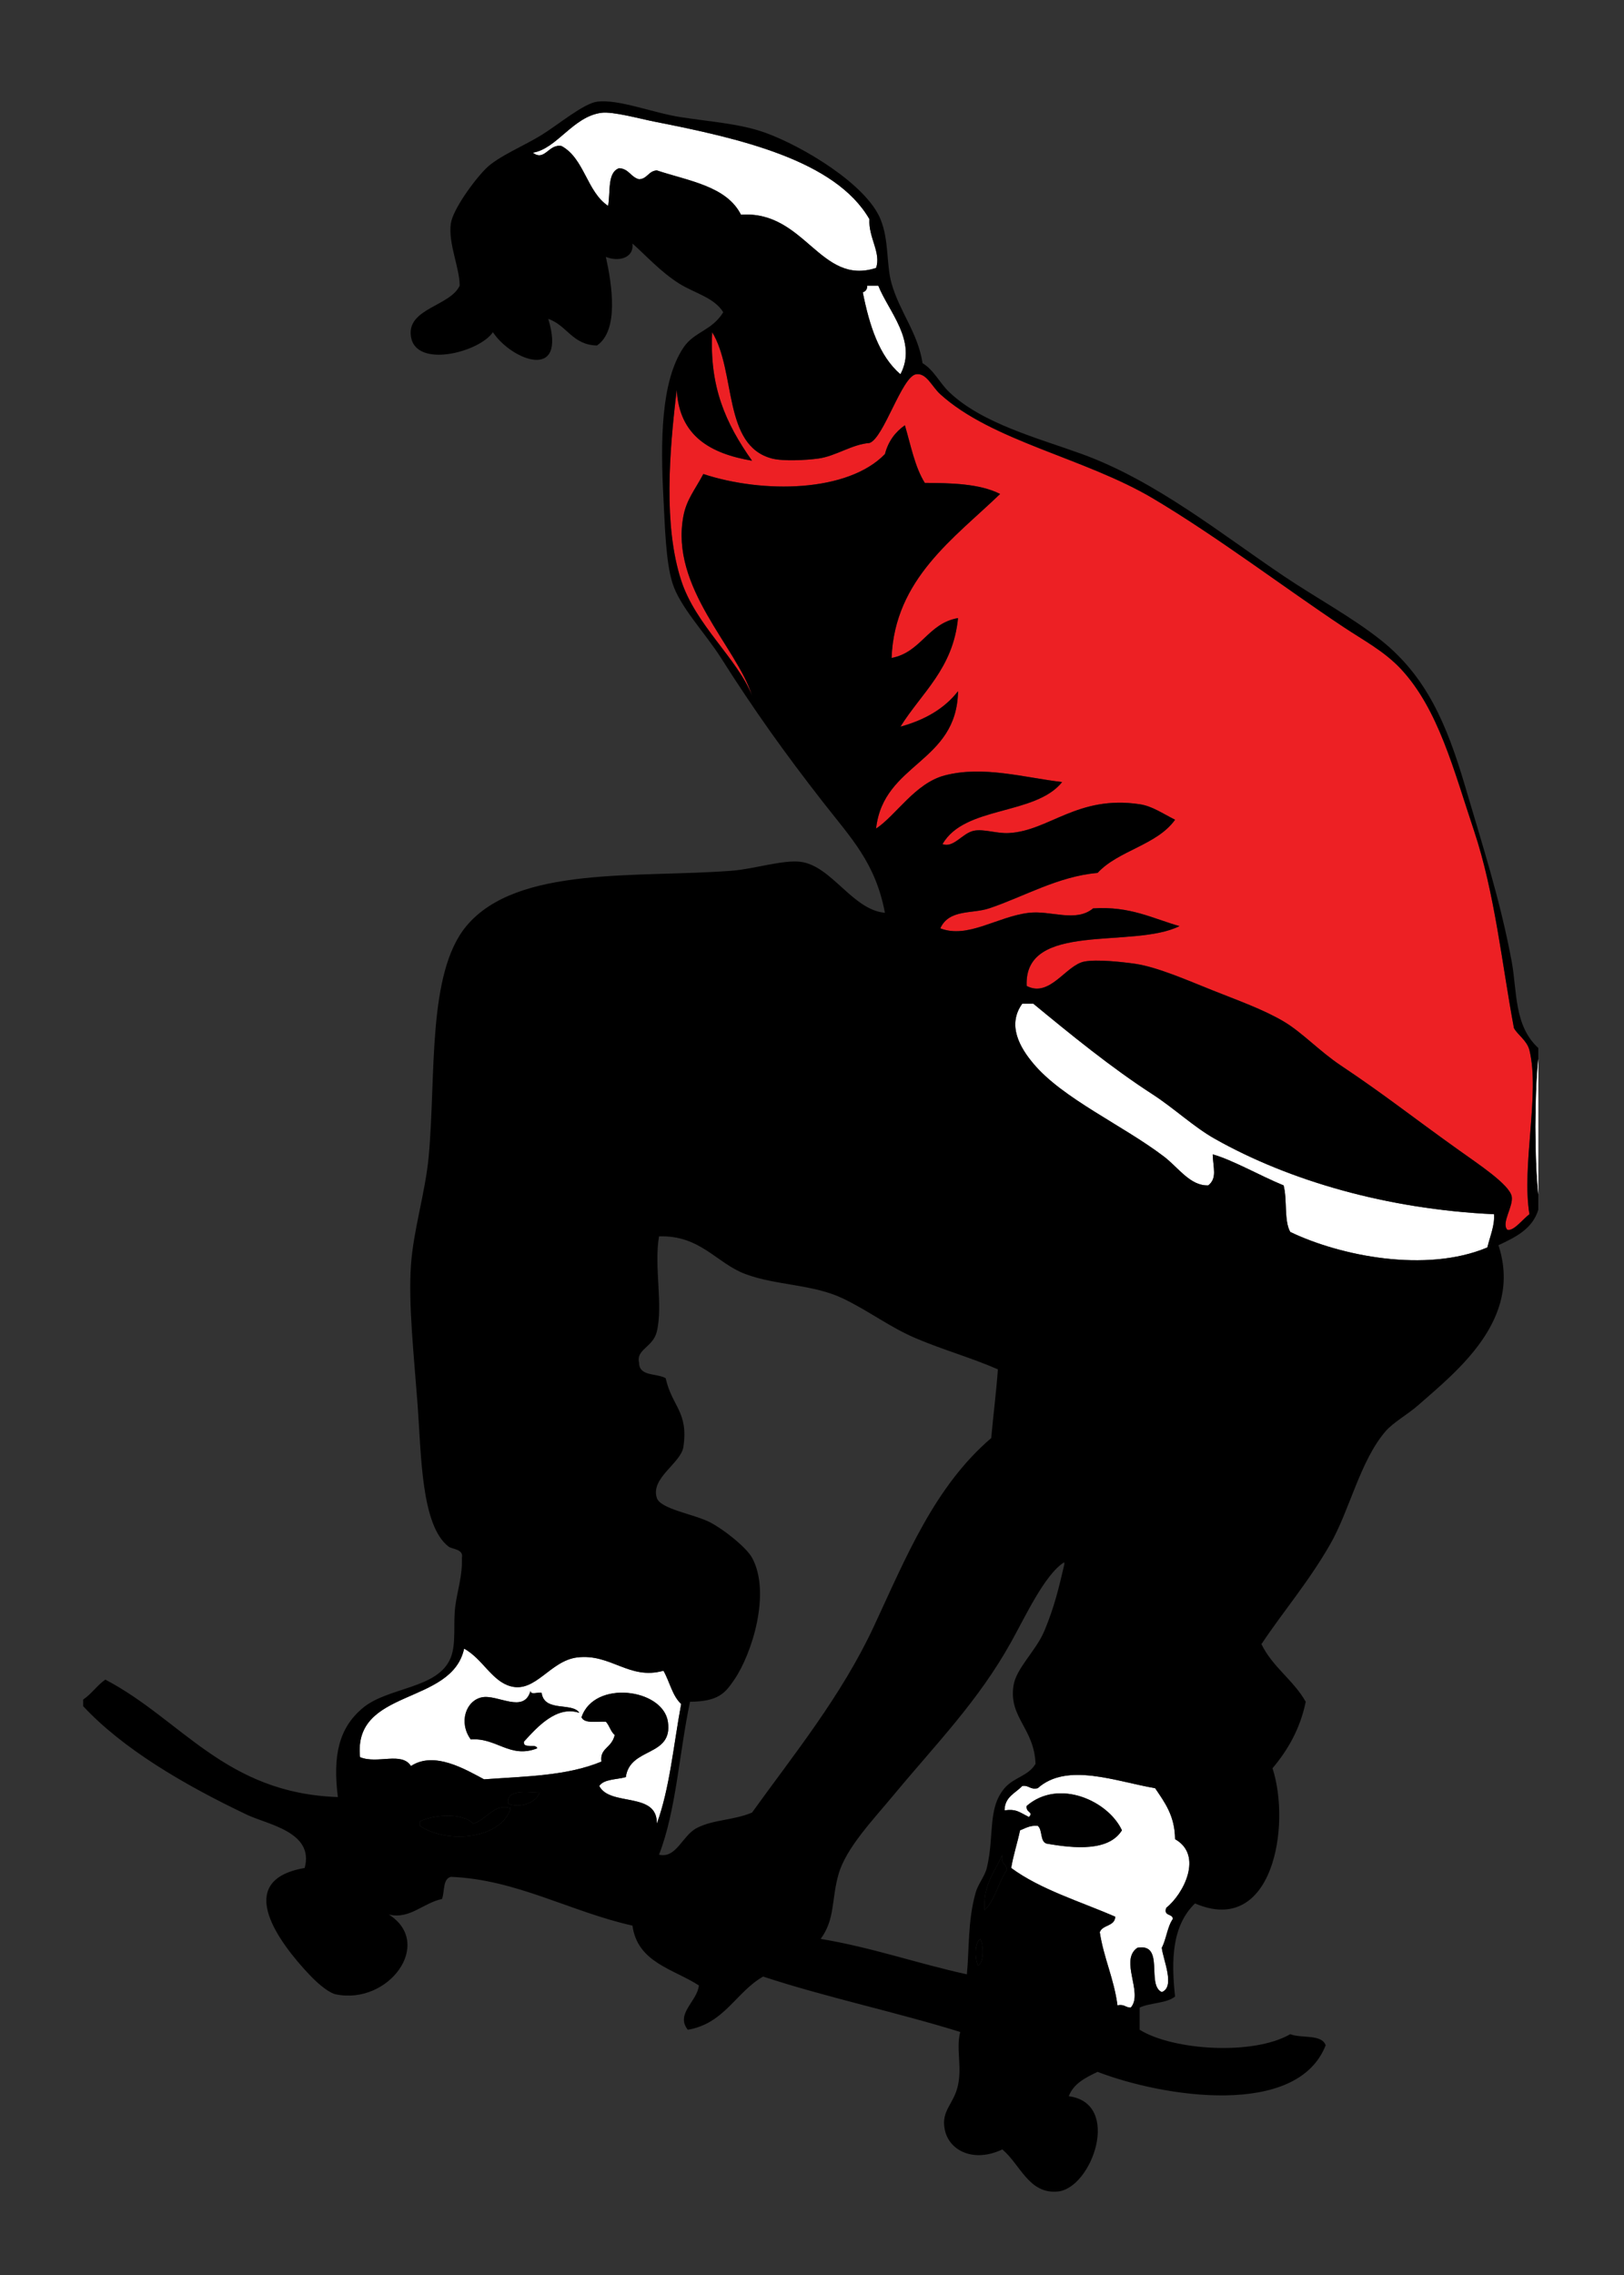 <?xml version="1.0" encoding="utf-8"?>
<!-- Generator: Adobe Illustrator 14.0.0, SVG Export Plug-In . SVG Version: 6.00 Build 43363)  -->
<!DOCTYPE svg PUBLIC "-//W3C//DTD SVG 1.0//EN" "http://www.w3.org/TR/2001/REC-SVG-20010904/DTD/svg10.dtd">
<svg version="1.0" xmlns="http://www.w3.org/2000/svg" xmlns:xlink="http://www.w3.org/1999/xlink" x="0px" y="0px" width="360px"
	 height="504px" viewBox="0 0 360 504" enable-background="new 0 0 360 504" xml:space="preserve">
<rect x="0" y="0" width="360" height="504" fill="#333333" stroke="none"/>
<g id="Layer_3_x23_ED2024">
	<g>
		<g>
			<path fill="#ED2024" d="M150.017,86.359c-1.677,13.788-2.946,30.173,0.982,42.222c3.191,9.881,12.458,17.307,15.711,25.53
				c-3.375-10.76-18.207-23.935-15.22-39.768c0.695-3.703,2.598-5.871,4.418-9.328c13.276,4.357,32.035,4.071,40.259-4.418
				c0.736-2.844,2.291-4.889,4.419-6.383c1.309,4.419,2.209,9.247,4.418,12.765c5.688,0.041,12.11,0.123,16.692,2.455
				c-10.085,9.737-23.402,18.82-24.057,36.331c6.587-1.248,8.02-7.671,14.729-8.837c-1.084,11.21-8.06,16.508-12.765,24.057
				c5.4-1.473,9.758-3.989,12.765-7.855c-0.245,15.956-16.569,15.854-18.165,30.439c4.459-2.966,8.653-10.065,15.22-11.783
				c8.489-2.209,17.49,0.45,26.021,1.473c-5.973,7.446-21.643,5.196-26.512,13.747c2.476,0.9,4.337-2.373,6.874-2.946
				c2.25-0.491,5.113,0.655,7.854,0.491c8.899-0.471,15.2-8.449,28.967-6.383c2.721,0.409,4.746,1.862,7.855,3.437
				c-4.03,5.646-12.561,6.771-17.184,11.783c-8.734,0.737-16.488,5.339-24.057,7.855c-3.724,1.248-8.858,0.123-10.802,4.419
				c6.097,2.373,12.581-2.598,19.639-3.437c4.89-0.573,10.372,2.209,14.238-0.982c8.224-0.532,13.153,2.23,19.147,3.928
				c-10.29,5.135-34.552-1.187-33.877,13.256c5.135,2.68,8.653-4.582,12.766-5.4c2.803-0.552,8.571,0.102,11.292,0.491
				c4.971,0.737,11.537,3.642,17.184,5.892c5.482,2.189,11.169,4.194,15.711,6.874c4.152,2.455,7.937,6.607,12.765,9.819
				c9.635,6.423,15.854,11.415,26.021,18.656c4.275,3.068,11.292,7.65,11.783,10.311c0.389,2.25-2.373,5.871-0.981,7.364
				c1.411,0.409,3.396-2.332,4.909-3.437c-1.779-10.72,2.373-26.737,0-36.332c-0.553-2.189-2.577-3.334-3.437-4.91
				c-2.618-13.91-4.214-29.846-8.838-43.695c-4.521-13.481-7.896-26.921-16.201-35.84c-3.764-4.01-8.285-6.342-12.765-9.329
				c-12.908-8.571-28.087-20.088-42.223-28.476c-15.179-9.001-35.656-12.663-47.133-23.075c-1.902-1.719-3.068-4.808-5.4-4.419
				c-3.15,0.532-7.159,14.217-10.31,15.22c-3.866,0.287-7.446,2.905-11.292,3.437c-2.762,0.389-7.896,0.634-10.311,0
				c-10.965-2.864-7.896-19.209-13.256-27.985c-0.614,11.988,2.884,20.068,8.837,28.476
				C157.483,100.494,150.569,96.607,150.017,86.359z"/>
			<path fill="#FFFFFF" d="M341,234.628c-0.818,8.837-0.818,21.112,0,29.949C341,254.594,341,244.611,341,234.628z"/>
		</g>
	</g>
</g>
<g id="Layer_2_x23_FFFFFF">
	<g>
		<g>
			<path fill="#FFFFFF" d="M222.679,401.063c2.577-0.307,2.945,0.205,5.4,1.474c1.187-1.146-0.736-0.9-0.491-2.455
				c7.119-6.157,18.104-1.104,21.111,5.4c-2.904,4.685-10.433,4.051-16.692,2.946c-1.514-0.45-0.859-3.069-1.964-3.928
				c-1.8-0.164-2.741,0.552-3.928,0.981c-0.593,2.844-1.473,5.421-1.964,8.347c6.506,4.786,15.22,7.385,23.075,10.801
				c-0.103,2.188-2.864,1.739-3.437,3.437c0.9,5.81,3.15,10.27,3.928,16.202c1.493-0.348,1.779,0.511,2.945,0.49
				c2.864-3.252-2.598-10.474,1.474-13.256c6.157-1.084,1.902,8.244,5.4,9.819c3.068-1.125,0.245-7.303,0-9.819
				c1.022-1.923,1.228-4.664,2.454-6.382c-0.04-1.269-2.106-0.512-1.473-2.455c3.866-3.068,8.265-11.66,1.964-15.22
				c-0.041-5.196-2.312-8.162-4.419-11.292c-8.673-1.473-19.536-5.81-26.021,0c-1.719,0.409-1.902-0.716-3.437-0.491
				C225.093,397.279,222.74,398.016,222.679,401.063z"/>
			<path fill="#FFFFFF" d="M102.884,365.224c-2.721,12.684-24.67,8.694-23.075,24.058c3.887,1.595,9.226-1.289,11.292,1.964
				c5.155-3.396,12.09,0.757,16.202,2.945c9.267-0.675,18.35-0.736,26.021-3.928c-0.409-3.048,2.25-2.905,2.945-5.892
				c-0.9-0.736-1.166-2.106-1.963-2.945c-2.005-0.103-4.746,0.49-5.401-0.982c2.803-8.366,18.043-6.362,19.147,0.982
				c1.166,7.896-8.408,5.523-9.328,12.273c-2.046,0.573-4.848,0.409-5.892,1.964c2.394,4.644,12.929,1.146,12.765,8.347
				c2.864-7.753,3.723-17.531,5.4-26.512c-1.964-1.801-2.557-4.972-3.928-7.364c-7.61,2.147-11.619-3.867-19.147-2.946
				c-6.014,0.757-9.206,7.896-14.729,6.383C109.042,372.445,107.017,367.535,102.884,365.224z M104.357,385.354
				c-2.741-3.765-1.084-8.592,2.455-9.328c3.519-0.717,9.369,3.743,10.801-1.474c-0.082,1.064,1.739,0.226,2.455,0.491
				c0.593,4.357,6.853,2.005,8.347,4.419c-4.971-1.678-9.308,3.109-12.274,6.382c-0.246,1.719,2.659,0.287,2.945,1.474
				C113.051,389.69,110.085,384.903,104.357,385.354z"/>
			<path fill="#FFFFFF" d="M192.239,63.284c0.021,0.838-0.368,1.268-0.982,1.473c1.474,7.364,3.601,14.074,8.347,18.166
				c3.846-7.303-2.639-13.911-4.909-19.638C193.876,63.284,193.058,63.284,192.239,63.284z"/>
			<path fill="#FFFFFF" d="M118.104,33.826c2.68,2.025,3.499-2.025,6.383-1.473c5.073,2.782,5.584,10.126,10.31,13.256
				c0.573-3.007-0.246-7.426,2.455-8.346c2.168,0.123,2.578,2.005,4.419,2.455c1.841-0.102,2.066-1.841,3.928-1.964
				c7.139,2.353,15.485,3.499,18.656,9.819c14.197-1.023,17.532,15.854,29.949,11.783c1.166-3.396-1.719-6.71-1.473-10.801
				c-7.569-13.113-28.906-17.92-47.624-21.602c-3.334-0.655-9.165-2.291-11.783-1.964C127.003,25.807,123.443,32.987,118.104,33.826
				z"/>
			<path fill="#FFFFFF" d="M226.606,222.354c-3.416,4.746-0.512,9.737,2.455,13.256c6.464,7.753,19.863,13.686,28.966,20.62
				c3.273,2.517,5.831,6.526,9.819,6.383c2.005-1.616,1.085-3.784,0.982-6.873c4.357,1.206,10.597,4.786,15.711,6.873
				c0.838,3.089,0.061,7.794,1.473,10.311c11.026,5.298,30.092,9.164,43.695,3.437c0.634-2.599,1.678-4.951,1.473-7.364
				c-23.668-1.105-45.373-7.405-61.86-16.693c-4.604-2.578-8.94-6.689-13.747-9.819c-9.287-5.994-18.268-13.338-26.512-20.129
				C228.243,222.354,227.425,222.354,226.606,222.354z"/>
			<path fill="#FFFFFF" d="M341,234.628c-0.818,8.837-0.818,21.112,0,29.949C341,254.594,341,244.611,341,234.628z"/>
		</g>
	</g>
</g>
<g id="Layer_1__x23_000000">
	<g>
		<g>
			<path fill="#000000" d="M18.439,376.516c0,0.491,0,0.982,0,1.473c8.776,9.41,22.175,17.327,36.331,24.058
				c4.459,2.127,14.974,3.784,12.765,11.783c-16.304,2.803-5.216,16.999,0.982,23.565c2.435,2.599,4.685,4.174,5.892,4.419
				c11.763,2.455,21.868-11.292,11.783-17.675c4.603,1.146,7.63-2.577,11.783-3.437c0.634-1.637,0.123-4.439,1.964-4.909
				c14.544,0.572,26.553,7.753,40.258,10.801c1.125,8.203,9.062,9.594,14.729,13.256c-0.327,3.498-5.278,6.301-2.455,9.819
				c8.122-1.371,10.638-8.326,16.693-11.783c14.054,4.623,29.458,7.855,43.695,12.274c-0.961,3.723,0.409,7.486-0.491,11.782
				c-0.899,4.215-3.805,5.605-2.945,9.819c0.961,4.787,6.505,7.405,12.765,4.419c3.989,3.334,5.871,9.922,12.274,9.328
				c7.609-0.695,14.278-19.577,2.454-21.111c1.085-2.844,3.724-4.111,6.383-5.4c14.586,5.605,44.248,10.249,50.569-5.892
				c-0.9-2.536-5.401-1.473-7.855-2.455c-8.183,4.746-25.96,3.621-33.386-0.981c0-1.637,0-3.273,0-4.91
				c2.312-1.104,5.953-0.899,7.855-2.454c-0.88-8.061-0.695-15.67,4.419-20.62c17.266,7.405,21.315-17.204,17.184-29.949
				c3.354-3.989,6.096-8.633,7.364-14.729c-2.721-4.808-7.364-7.691-9.819-12.765c4.808-7.242,10.352-13.624,15.22-22.094
				c4.337-7.548,6.607-18.432,12.274-25.039c1.759-2.045,4.889-3.702,7.364-5.892c8.407-7.405,23.116-18.901,17.675-35.349
				c3.784-1.779,7.527-3.58,8.837-7.855c0-1.146,0-2.291,0-3.437c-0.818-8.837-0.818-21.111,0-29.949c0-0.818,0-1.636,0-2.455
				c-5.4-4.951-4.685-12.561-5.892-19.147c-2.557-13.747-6.566-26.021-10.311-38.786c-4.091-13.91-8.632-24.405-18.656-32.403
				c-6.464-5.134-14.463-9.43-21.602-14.238c-13.727-9.226-28.271-21.029-44.678-27.002c-9.758-3.539-22.175-6.771-29.458-13.747
				c-2.106-2.005-3.416-4.93-5.892-6.382c-1.043-6.771-5.093-11.374-6.873-17.675c-1.207-4.234-0.512-9.471-2.455-14.238
				c-3.19-7.753-17.224-16.14-25.53-19.147c-5.584-2.005-11.865-2.394-18.656-3.437c-6.301-0.961-13.849-4.071-18.656-3.437
				c-2.966,0.389-8.694,5.155-12.274,7.365c-3.784,2.353-9.574,4.725-12.274,7.364c-2.639,2.598-7.426,9.165-7.855,12.274
				c-0.614,4.398,1.943,9.696,1.963,13.747c-2.107,4.582-11.783,5.032-10.801,11.292c1.084,7.119,15.179,3.457,18.166-0.982
				c4.03,6.137,16.508,11.149,12.274-2.946c4.153,1.412,5.339,5.789,10.801,5.892c4.909-3.375,3.314-13.46,1.964-19.639
				c2.577,1.125,6.28,0.409,5.891-2.946c2.844,2.476,6.096,6.158,10.311,8.837c3.334,2.127,7.773,3.069,9.819,6.383
				c-2.557,4.152-6.464,4.275-8.837,7.855c-5.012,7.508-5.094,20.764-4.419,33.385c0.327,6.199,0.512,13.911,1.964,18.657
				c1.616,5.319,7.221,11.067,10.801,16.692c7.323,11.558,14.258,21.254,22.584,31.913c6.219,7.978,11.64,13.419,13.747,24.548
				c-7.201-0.655-11.783-10.372-18.657-11.292c-3.907-0.511-10.392,1.596-15.22,1.964c-20.968,1.637-47.685-1.207-58.915,12.274
				c-8.714,10.453-6.689,33.181-8.346,51.06c-0.757,8.081-3.396,16.243-3.928,24.058c-0.593,8.571,0.634,19.74,1.473,30.93
				c0.818,11.047,0.757,26.737,6.874,31.422c0.736,0.573,3.375,0.532,2.946,2.455c0.143,4.091-1.023,7.262-1.473,10.801
				c-0.491,3.662,0.246,8.183-0.981,11.292c-2.782,7.058-13.993,6.465-19.639,11.292c-5.094,4.337-6.587,10.311-5.4,19.639
				c-24.998-0.859-34.592-17.143-51.551-26.021C21.508,373.386,20.301,375.268,18.439,376.516z M79.81,389.281
				c-1.596-15.363,20.354-11.374,23.075-24.058c4.132,2.312,6.158,7.222,10.311,8.347c5.523,1.514,8.714-5.626,14.729-6.383
				c7.528-0.921,11.538,5.094,19.147,2.946c1.371,2.393,1.964,5.563,3.928,7.364c-1.677,8.98-2.537,18.759-5.4,26.512
				c0.164-7.201-10.372-3.703-12.765-8.347c1.043-1.555,3.846-1.391,5.892-1.964c0.92-6.75,10.494-4.378,9.328-12.273
				c-1.104-7.345-16.345-9.349-19.147-0.982c0.655,1.473,3.396,0.88,5.401,0.982c0.797,0.839,1.063,2.209,1.963,2.945
				c-0.695,2.986-3.354,2.844-2.945,5.892c-7.671,3.191-16.754,3.253-26.021,3.928c-4.112-2.188-11.047-6.342-16.202-2.945
				C89.035,387.992,83.696,390.876,79.81,389.281z M93.065,404.501c0-0.328,0-0.655,0-0.982c3.273-1.616,9.696-1.923,11.783,0.491
				c3.109-0.859,4.644-4.623,8.347-3.437C111.231,407.364,99.243,408.633,93.065,404.501z M112.704,399.591
				c-0.757-3.642,5.667-2.332,6.874-2.455C118.922,399.407,115.077,400.675,112.704,399.591z M124.487,32.353
				c-2.884-0.552-3.703,3.498-6.383,1.473c5.339-0.839,8.899-8.019,15.22-8.837c2.618-0.327,8.448,1.309,11.783,1.964
				c18.718,3.682,40.054,8.489,47.624,21.602c-0.246,4.091,2.639,7.405,1.473,10.801c-12.417,4.071-15.752-12.806-29.949-11.783
				c-3.171-6.321-11.517-7.467-18.656-9.819c-1.862,0.123-2.087,1.862-3.928,1.964c-1.841-0.45-2.25-2.332-4.419-2.455
				c-2.7,0.92-1.882,5.339-2.455,8.346C130.071,42.479,129.56,35.135,124.487,32.353z M141.67,301.89
				c-0.716-2.986,3.068-3.375,3.928-6.873c1.432-5.933-0.655-14.381,0.491-21.111c9.185-0.307,12.745,5.974,19.147,8.347
				c6.853,2.557,14.893,2.209,21.603,5.4c5.687,2.721,10.597,6.484,16.201,8.837c6.178,2.618,12.213,4.275,18.166,6.874
				c-0.368,5.195-1.023,10.105-1.474,15.22c-12.56,10.739-18.86,26.348-26.021,41.731c-7.221,15.485-17.797,28.435-27.002,41.24
				c-4.173,1.76-8.592,1.514-12.274,3.437c-3.211,1.678-4.5,6.792-8.346,5.892c3.805-9.758,4.48-22.666,6.874-33.876
				c6.382-0.062,7.814-1.984,9.819-4.909c3.907-5.708,8.183-19.25,3.928-27.003c-1.31-2.332-6.239-6.26-9.329-7.855
				c-3.559-1.821-10.985-2.905-11.783-5.4c-1.432-4.419,5.359-7.692,5.892-11.292c1.146-7.794-2.496-8.879-3.928-15.22
				C145.598,304.181,141.67,304.999,141.67,301.89z M150.999,128.581c-3.928-12.049-2.659-28.435-0.982-42.222
				c0.552,10.249,7.467,14.135,16.693,15.71c-5.953-8.408-9.451-16.488-8.837-28.476c5.359,8.776,2.291,25.121,13.256,27.985
				c2.414,0.634,7.548,0.389,10.311,0c3.846-0.532,7.426-3.15,11.292-3.437c3.15-1.002,7.159-14.688,10.31-15.22
				c2.332-0.389,3.498,2.7,5.4,4.419c11.477,10.412,31.954,14.074,47.133,23.075c14.136,8.387,29.314,19.904,42.223,28.476
				c4.479,2.987,9.001,5.319,12.765,9.329c8.306,8.919,11.681,22.359,16.201,35.84c4.624,13.849,6.22,29.785,8.838,43.695
				c0.859,1.575,2.884,2.721,3.437,4.91c2.373,9.594-1.779,25.612,0,36.332c-1.514,1.104-3.498,3.846-4.909,3.437
				c-1.392-1.493,1.37-5.114,0.981-7.364c-0.491-2.66-7.508-7.242-11.783-10.311c-10.167-7.242-16.386-12.233-26.021-18.656
				c-4.828-3.212-8.612-7.365-12.765-9.819c-4.542-2.68-10.229-4.685-15.711-6.874c-5.646-2.25-12.213-5.155-17.184-5.892
				c-2.721-0.389-8.489-1.043-11.292-0.491c-4.112,0.818-7.631,8.08-12.766,5.4c-0.675-14.442,23.587-8.121,33.877-13.256
				c-5.994-1.698-10.924-4.459-19.147-3.928c-3.866,3.191-9.349,0.409-14.238,0.982c-7.058,0.839-13.542,5.81-19.639,3.437
				c1.943-4.296,7.078-3.171,10.802-4.419c7.568-2.516,15.322-7.119,24.057-7.855c4.623-5.012,13.153-6.137,17.184-11.783
				c-3.109-1.575-5.135-3.028-7.855-3.437c-13.767-2.066-20.067,5.912-28.967,6.383c-2.741,0.164-5.604-0.982-7.854-0.491
				c-2.537,0.573-4.398,3.846-6.874,2.946c4.869-8.551,20.539-6.301,26.512-13.747c-8.53-1.022-17.531-3.682-26.021-1.473
				c-6.566,1.718-10.761,8.817-15.22,11.783c1.596-14.586,17.92-14.483,18.165-30.439c-3.007,3.866-7.364,6.382-12.765,7.855
				c4.705-7.548,11.681-12.847,12.765-24.057c-6.709,1.166-8.142,7.589-14.729,8.837c0.654-17.511,13.972-26.594,24.057-36.331
				c-4.582-2.332-11.005-2.414-16.692-2.455c-2.209-3.519-3.109-8.346-4.418-12.765c-2.128,1.494-3.683,3.539-4.419,6.383
				c-8.224,8.489-26.982,8.776-40.259,4.418c-1.821,3.457-3.723,5.625-4.418,9.328c-2.987,15.833,11.844,29.008,15.22,39.768
				C163.457,145.888,154.19,138.462,150.999,128.581z M181.929,429.539c3.232-4.418,2.353-8.693,3.928-14.237
				c1.657-5.892,7.61-12.049,12.274-17.675c9.41-11.333,18.718-20.743,26.021-33.876c3.13-5.605,7.446-14.975,11.783-17.675
				c-0.082,0.062,0.062,0.43,0,0.491c-1.248,5.38-2.271,9.594-4.419,14.729c-1.923,4.562-6.32,8.285-6.873,12.274
				c-0.982,6.976,4.623,9.349,4.909,17.184c-1.596,2.741-4.786,2.945-6.873,5.4c-3.825,4.5-2.188,10.412-3.928,17.675
				c-0.43,1.779-1.943,3.58-2.455,5.4c-1.8,6.26-1.432,12.888-1.964,18.165C203.327,434.981,193.426,431.463,181.929,429.539z
				 M191.257,64.756c0.614-0.205,1.003-0.634,0.982-1.473c0.818,0,1.637,0,2.455,0c2.271,5.728,8.755,12.335,4.909,19.638
				C194.857,78.831,192.73,72.121,191.257,64.756z M216.787,435.431c-0.695-1.636-0.798-4.827,0.491-5.892
				C218.056,430.808,218.178,434.817,216.787,435.431z M218.26,423.157c-0.368-5.748,2.312-8.47,3.928-12.274
				c-0.572,2.046,1.023,1.923,0.982,3.437C221.288,417.04,220.612,420.928,218.26,423.157z M228.079,402.537
				c-2.455-1.269-2.823-1.78-5.4-1.474c0.062-3.048,2.414-3.784,3.928-5.4c1.534-0.225,1.718,0.9,3.437,0.491
				c6.484-5.81,17.348-1.473,26.021,0c2.107,3.13,4.378,6.096,4.419,11.292c6.301,3.56,1.902,12.151-1.964,15.22
				c-0.634,1.943,1.433,1.187,1.473,2.455c-1.227,1.718-1.432,4.459-2.454,6.382c0.245,2.517,3.068,8.694,0,9.819
				c-3.498-1.575,0.757-10.903-5.4-9.819c-4.071,2.782,1.391,10.004-1.474,13.256c-1.166,0.021-1.452-0.838-2.945-0.49
				c-0.777-5.933-3.027-10.393-3.928-16.202c0.572-1.697,3.334-1.248,3.437-3.437c-7.855-3.416-16.569-6.015-23.075-10.801
				c0.491-2.926,1.371-5.503,1.964-8.347c1.187-0.43,2.128-1.146,3.928-0.981c1.104,0.858,0.45,3.478,1.964,3.928
				c6.26,1.104,13.788,1.738,16.692-2.946c-3.007-6.505-13.992-11.558-21.111-5.4C227.343,401.637,229.266,401.392,228.079,402.537z
				 M229.062,235.61c-2.967-3.519-5.871-8.51-2.455-13.256c0.818,0,1.637,0,2.455,0c8.244,6.792,17.225,14.136,26.512,20.129
				c4.807,3.13,9.144,7.242,13.747,9.819c16.487,9.288,38.192,15.587,61.86,16.693c0.205,2.413-0.839,4.766-1.473,7.364
				c-13.604,5.728-32.669,1.861-43.695-3.437c-1.412-2.517-0.635-7.222-1.473-10.311c-5.114-2.087-11.354-5.667-15.711-6.873
				c0.103,3.089,1.022,5.257-0.982,6.873c-3.988,0.144-6.546-3.866-9.819-6.383C248.925,249.296,235.525,243.363,229.062,235.61z"/>
			<path fill="#000000" d="M93.065,403.519c0,0.327,0,0.654,0,0.982c6.178,4.132,18.166,2.863,20.129-3.928c-3.703-1.187-5.237,2.577-8.347,3.437
				C102.762,401.596,96.338,401.902,93.065,403.519z"/>
			<path fill="#000000" d="M106.812,376.025c-3.539,0.736-5.196,5.563-2.455,9.328c5.728-0.45,8.694,4.337,14.729,1.964
				c-0.286-1.187-3.191,0.245-2.945-1.474c2.966-3.272,7.303-8.06,12.274-6.382c-1.494-2.414-7.753-0.062-8.347-4.419
				c-0.716-0.266-2.537,0.573-2.455-0.491C116.181,379.769,110.331,375.309,106.812,376.025z"/>
			<path fill="#000000" d="M119.577,397.136c-1.207,0.123-7.63-1.187-6.874,2.455C115.077,400.675,118.922,399.407,119.577,397.136z"/>
			<path fill="#000000" d="M217.278,429.539c-1.289,1.064-1.187,4.256-0.491,5.892C218.178,434.817,218.056,430.808,217.278,429.539z"/>
			<path fill="#000000" d="M222.188,410.883c-1.616,3.805-4.296,6.526-3.928,12.274c2.353-2.229,3.028-6.117,4.91-8.838
				C223.211,412.806,221.615,412.929,222.188,410.883z"/>
			<path fill="#FFFFFF" d="M341,234.628c-0.818,8.837-0.818,21.112,0,29.949C341,254.594,341,244.611,341,234.628z"/>
		</g>
	</g>
</g>
</svg>
